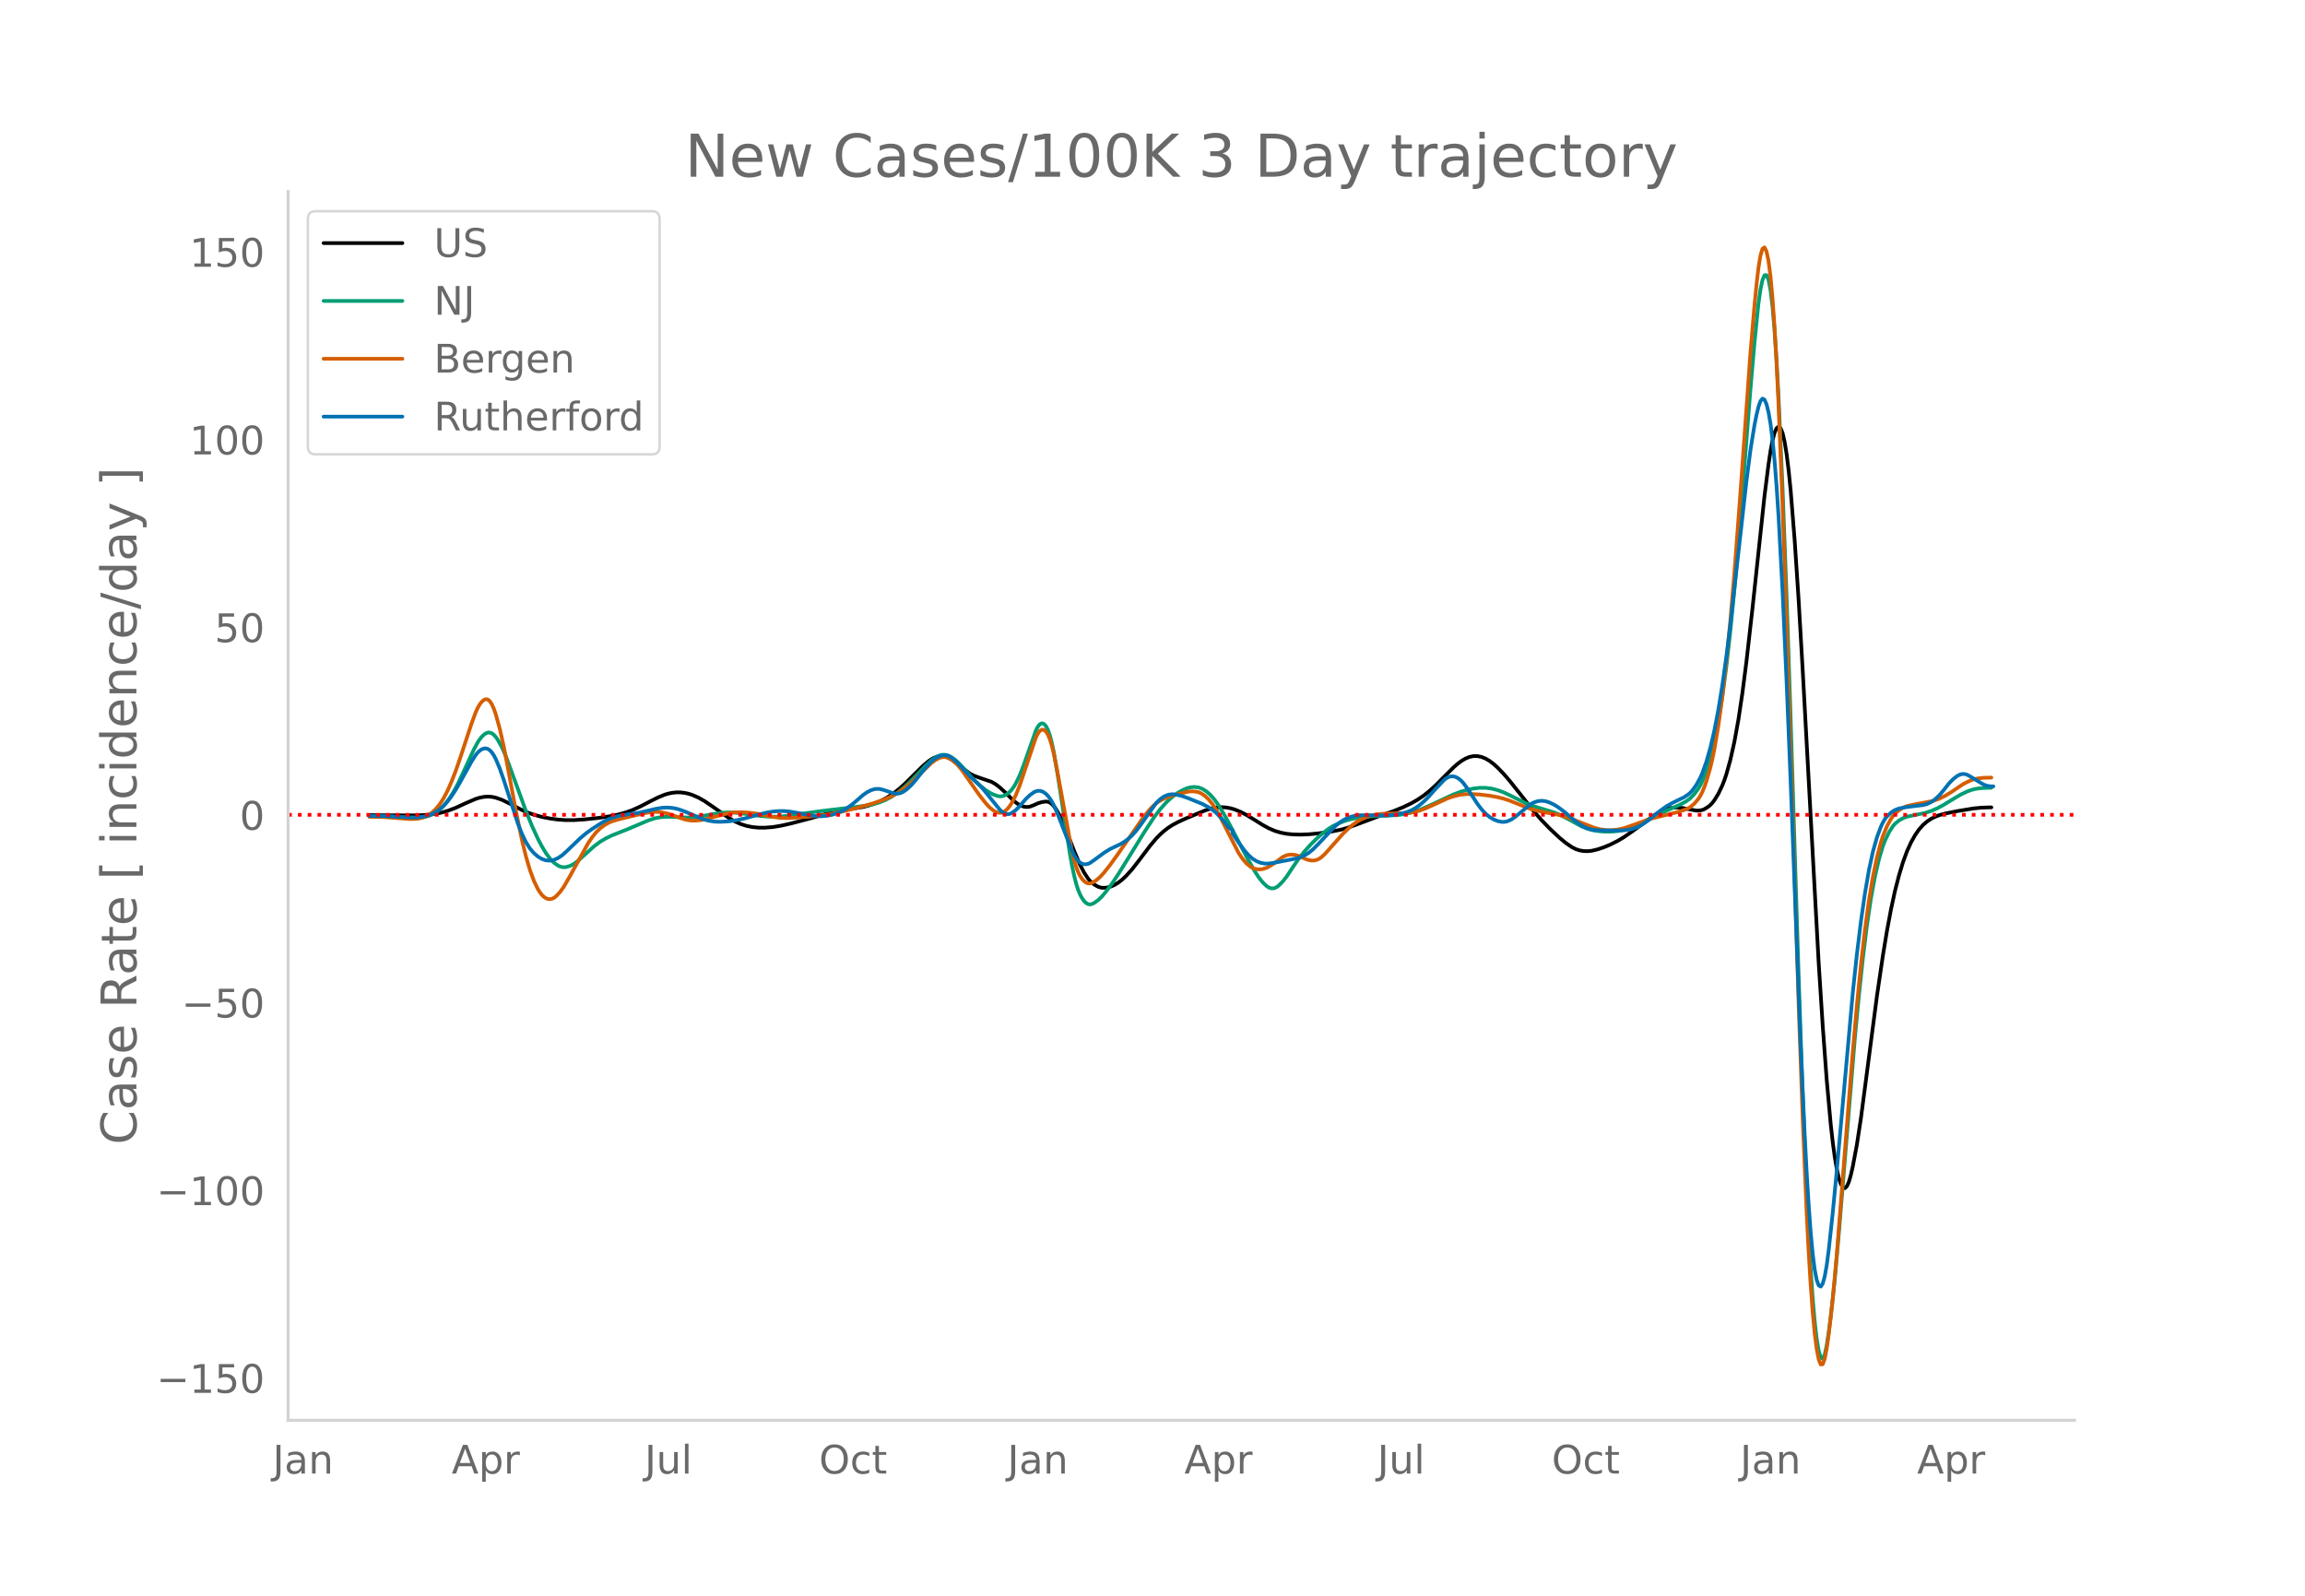 <svg height="864" viewBox="0 0 936 648" width="1248" xmlns="http://www.w3.org/2000/svg" xmlns:xlink="http://www.w3.org/1999/xlink"><defs><style>*{stroke-linecap:butt;stroke-linejoin:round}</style></defs><g id="figure_1"><path d="M0 648h936V0H0z" style="fill:#fff" id="patch_1"/><g id="axes_1"><path d="M117 576.72h725.4V77.76H117z" style="fill:none" id="patch_2"/><path clip-path="url(#p8e33dbbce9)" d="m149.973 330.998 13.042.103 6.521.002 4.076-.22 3.26-.41 2.446-.501 2.445-.702 3.261-1.23 4.076-1.884 4.076-1.747 1.63-.498 1.63-.316 1.63-.125 1.63.105 1.631.342 2.445.856 2.446 1.178 5.706 2.978 2.445 1.061 2.446.852 3.26.886 3.261.642 3.26.446 3.261.213 3.26-.011 4.077-.26 5.706-.605 4.89-.72 3.261-.67 3.26-.916 2.446-.891 3.26-1.467 4.076-2.13 3.261-1.62 2.445-1.006 1.63-.485 1.631-.328 1.63-.163 1.63.012 1.63.186 1.631.356 1.63.523 2.446 1.081 2.445 1.39 3.261 2.215 6.521 4.584 2.446 1.415 2.445 1.098 2.446.775 2.445.474 2.445.22 2.446.013 3.26-.262 3.261-.528 4.076-.919 8.151-2.14 8.967-2.542 3.26-.614 8.967-1.412 2.446-.65 2.445-.84 2.445-1.053 2.446-1.312 2.445-1.616 2.446-1.91 2.445-2.191 4.076-4.044 3.26-3.216 2.446-2.013 1.63-1.017 1.63-.616 1.63-.203.816.062 1.63.46 1.63.9 2.446 1.798 4.89 3.834 1.631.866 2.446.906 4.89 1.666 1.63.956 1.631 1.254 2.446 2.235 3.26 3.275 1.63 1.222 1.63.843.816.261.815.136.815.007.815-.122 1.63-.614 1.63-.743 1.631-.5 1.63-.224.816.09.815.336.815.595.815.856.815 1.109 1.63 2.825 1.63 3.512 1.631 4.17 2.446 6.408 2.445 5.685 1.63 3.184 1.63 2.477.816.97 1.63 1.442 1.63.92.816.28.815.158 1.63-.016 1.63-.36 1.63-.674 1.63-.982 1.631-1.262 1.63-1.533 2.446-2.714 2.445-3.129 4.891-6.473 2.446-2.891 1.63-1.66 1.63-1.449 1.63-1.25 1.63-1.059 2.446-1.296 3.26-1.488 7.337-3.062 2.446-.812 1.63-.372 1.63-.205 1.63-.036 1.63.135 1.631.306 1.63.473 2.446.986 2.445 1.275 3.26 1.997 3.261 2.03 2.446 1.342 2.445 1.058 2.446.737 2.445.476 2.446.245 3.26.081 3.26-.136 4.077-.384 4.89-.683 4.076-.809 2.446-.69 3.26-1.15 10.597-3.965 4.891-1.662 4.076-1.663 3.26-1.566 2.446-1.395 2.445-1.623 2.446-1.928 2.445-2.205 3.26-3.289 4.077-4.074 1.63-1.451 1.63-1.216 1.63-.975 1.63-.682 1.631-.34 1.63.005 1.63.334 1.63.649 1.631.96 1.63 1.229 1.63 1.453 2.446 2.54 2.446 2.816 4.075 5.118 5.706 7.236 3.261 3.727 3.26 3.364 4.076 3.825 2.446 2.003 2.445 1.692 1.63.826 1.63.536 1.631.26 1.63.036 1.63-.174 2.446-.591 2.446-.82 2.445-1.02 3.26-1.635 2.446-1.462 3.26-2.26 9.782-7.132 2.446-1.284 1.63-.656 1.63-.45 1.63-.231 1.631-.018 1.63.185 5.706 1.07 1.63-.062.816-.19.815-.317 1.63-1.007.815-.697.816-.855.815-1.041 1.63-2.654 1.63-3.431.815-2.088.816-2.425 1.63-5.897 1.63-7.307 1.63-8.98 1.63-10.915 1.631-12.734 2.446-21.51 4.89-45.732 1.63-12.838.816-5.424.815-4.277.815-3.057.815-1.84.815-.619.816.625.815 1.993.815 3.488.815 5.008.815 6.527.815 8.047 1.63 20.276 1.63 24.472 1.631 28.214 6.521 119.363 1.63 25.403 1.631 22.056 1.63 17.988.815 7.2.816 5.996.815 4.789.815 3.595.815 2.463.815 1.39.815.329.815-.73.816-1.792.815-2.803.815-3.577 1.63-8.707 1.63-10.65 2.446-18.585 4.076-31.164 2.445-16.608 1.63-9.876 1.63-8.715 1.631-7.506 1.63-6.343 1.63-5.367 1.63-4.435 1.631-3.564 1.63-2.927 1.63-2.348 1.631-1.809 1.63-1.42 1.63-1.072 1.631-.813 1.63-.64 2.446-.669 4.89-.99 6.522-1.073 3.26-.322 3.261-.121.815-.002h0" style="fill:none;stroke:#000;stroke-linecap:round;stroke-width:1.5" id="line2d_1"/><path clip-path="url(#p8e33dbbce9)" d="m149.973 331.348 6.52.104 5.707.347 4.89.303 2.446.006 1.63-.146 1.63-.297 1.631-.472 1.63-.737 1.63-1.026 1.631-1.377 1.63-1.787 1.63-2.2 1.63-2.606 1.631-3.004 2.446-5.18 4.075-8.808 1.63-3.045.816-1.218.815-1.009.815-.8.815-.585.815-.323.816-.02.815.291.815.604.815.906.815 1.16 1.63 2.924 1.63 3.705 2.446 6.614 5.706 15.651L216 335.33l2.445 5.316 1.63 3.093 1.63 2.704 1.631 2.21 1.63 1.687 1.63 1.155.816.365.815.22.815.074.815-.066 1.63-.473 1.63-.861 1.631-1.238 4.076-3.69 2.445-2.202 2.446-1.823 2.445-1.446 2.446-1.176 5.706-2.244 4.075-1.721 4.891-2.076 2.446-.81 2.445-.48 2.446-.19 2.445.05 5.706.266 2.446-.102 3.26-.384 4.891-.876 4.076-.603 2.445-.118 2.446.088 3.26.363 7.337 1.008 3.26.257 3.26.016 3.261-.235 4.891-.686 9.782-1.35 14.673-1.732 4.075-.55 2.446-.481 2.445-.712 2.446-.976 2.445-1.306 2.446-1.64 2.445-1.958 2.445-2.25 3.261-3.341 3.26-3.38 2.446-2.289 1.63-1.163 1.63-.78.816-.227.815-.093.815.043.815.179.815.315 1.63 1 1.631 1.346 1.63 1.654 4.891 5.458 2.446 2.338 2.445 1.962 1.63 1.08 1.63.832 1.631.56.815.127.815-.028.815-.193.816-.358.815-.523.815-.693.815-.89.815-1.116.815-1.347 1.63-3.386 1.63-4.196 2.446-6.915 2.446-7.012.815-1.607.815-1 .815-.396.815.211.816.831.815 1.524.815 2.288.815 3.068.815 3.847 1.63 9.57 3.261 21.085 1.63 10.567.815 4.562.816 3.92.815 3.276.815 2.635.815 2.017.815 1.527.815 1.164.815.825.816.488.815.15.815-.17.815-.39 1.63-1.14 1.63-1.565 1.631-1.946 2.445-3.292 2.446-3.646 4.076-6.558 6.52-10.567 4.077-6.196 2.445-3.206 2.445-2.733 1.63-1.551 1.631-1.334 1.63-1.132 1.63-.944 1.63-.736 1.631-.451 1.63-.146 1.63.18 1.631.589 1.63 1.017 1.63 1.443 1.63 1.86 1.631 2.27 2.446 4.05 2.445 4.478 6.521 12.443 3.26 5.767 1.631 2.541 1.63 2.06 1.63 1.562.816.538.815.315.815.082.815-.15.816-.382.815-.603 1.63-1.647 1.63-2.05 2.446-3.712 2.445-3.544 2.446-3.059 2.445-2.71 2.445-2.42 2.446-2.151 2.445-1.853 1.63-1.014 2.446-1.192 2.446-.918 2.445-.694 3.26-.657 3.261-.396 4.076-.224 8.151-.382 2.446-.322 2.445-.494 2.446-.688 2.445-.886 3.26-1.422 9.783-4.563 3.26-1.205 2.446-.709 2.445-.507 2.445-.288 2.446-.007 2.445.298 2.446.62 2.445.915 2.446 1.128 6.52 3.24 2.446.985 3.26 1.031 5.707 1.719 2.445.998 2.446 1.218 6.521 3.55 2.445.972 2.446.63 2.445.356 2.446.155 2.445-.035 2.446-.227 2.445-.515 2.446-.827 2.445-1.05 12.227-5.783 5.706-2.555 2.446-1.329 1.63-1.2 1.63-1.68 1.63-2.182.816-1.358.815-1.622 1.63-4.077 1.63-5.2 1.63-6.63 1.631-8.37 1.63-10.133 1.63-12.147 1.63-14.414 1.631-16.68 1.63-18.701 2.446-31.305 2.445-31.367 1.63-18.824 1.631-16.147.815-5.737.815-3.856.815-1.976.816-.096.815 1.852.815 4.136.815 6.755.815 9.44.815 12.128.815 14.813 1.63 36.864 1.631 43.499 1.63 49.313 3.26 104.95 1.631 47.57 1.63 40.81.816 16.795.815 14.344.815 11.896.815 9.467.815 7.149.815 4.938.816 2.752.815.563.815-1.625.815-3.703.815-5.233.815-6.218 1.63-15.056 1.63-18.477 6.522-79.419 1.63-17.227 1.63-15.358 1.631-13.297 1.63-11.045 1.63-8.886 1.63-7.131 1.631-5.476.815-2.134 1.63-3.411 1.63-2.54.816-.95 1.63-1.348 1.63-.94 1.63-.622 2.446-.511 4.891-1.003 2.446-.795 2.445-1.057 2.446-1.303 4.89-2.976 2.446-1.422 2.445-1.165 1.63-.602 1.63-.429 1.631-.255 3.26-.198 1.631-.005h0" style="fill:none;stroke:#009e73;stroke-linecap:round;stroke-width:1.5" id="line2d_2"/><path clip-path="url(#p8e33dbbce9)" d="m149.973 331.668 5.706.108 4.89.361 5.707.448 2.445-.04 1.63-.211 1.63-.458 1.631-.71 1.63-1.054 1.63-1.493 1.63-1.96 1.631-2.53 1.63-3.123 1.63-3.7 1.631-4.201 1.63-4.685 4.891-14.827 1.63-4.396.816-1.77.815-1.414.815-1.061.815-.707.815-.335.815.124.816.67.815 1.235.815 1.799.815 2.343 1.63 5.922 1.63 7.245 1.63 8.51 3.262 17.455 2.445 11.816 1.63 6.698 1.63 5.555 1.63 4.43 1.631 3.375.815 1.298.815 1.039.816.781.815.537.815.304.815.073.815-.157.815-.387.815-.61 1.63-1.737 1.631-2.299 2.446-4.247 7.336-13.293 1.63-2.407 1.63-2.02 1.63-1.607 1.631-1.22 1.63-.951 1.63-.71 2.446-.722 6.521-1.589 4.891-1.1 2.446-.366 1.63-.048 1.63.12 2.446.465 2.445.777 4.076 1.453 1.63.444 1.63.257 1.63.068 2.446-.195 2.446-.504 8.966-2.375 2.446-.28 2.445-.075 3.26.174 3.261.412 3.26.655 3.261.666 3.261.419 2.445.069 4.891-.262 8.152-.648 4.076-.635 4.89-1.011 6.522-1.605 6.52-1.852 4.077-1.385 2.445-1.032 2.445-1.243 2.446-1.529 2.445-1.84 2.446-2.145 4.076-4.056 3.26-3.131 1.63-1.213 1.63-.842.816-.253.815-.11.815.037.815.185.815.333 1.63 1.078 1.631 1.525 1.63 1.944 3.26 4.657 4.077 5.829 2.445 3.092 1.63 1.78 1.63 1.309.816.455.815.314.815.133.815-.09.815-.321.816-.552.815-.783.815-1.013.815-1.24 1.63-3.145 1.63-4.034 2.446-7.251 4.076-12.09.815-1.653.815-1.087.815-.518.815.049.816.627.815 1.258.815 1.939.815 2.63.815 3.324 1.63 8.303 5.706 31.166.816 3.334.815 2.772.815 2.208.815 1.669.815 1.24.815.922.815.629.816.334.815.04.815-.24 1.63-.984 1.63-1.396 1.63-1.783 2.446-3.103 3.26-4.533 10.598-15.304 2.445-2.905 1.63-1.628 1.63-1.291 1.631-.955 2.446-1.04 2.445-.766 5.706-1.4 1.63-.091 1.63.148.816.198.815.316 1.63 1.005 1.63 1.502 1.63 1.997 1.631 2.49 1.63 2.975 7.337 14.365 1.63 2.417 1.63 1.9 1.63 1.339.816.458.815.32 1.63.287 1.63-.136 1.63-.55 1.631-.865 1.63-1.081 3.261-2.435 1.63-.715 1.63-.262 1.63.122 1.631.439 1.63.738 1.63.715 1.631.372.815.046.815-.073.815-.217.816-.367.815-.516 1.63-1.468 4.076-4.578 3.26-3.649 2.446-2.36 1.63-1.357 1.63-1.159 1.63-.959 1.631-.767 1.63-.584 2.446-.572 2.445-.317 3.26-.137 7.337-.208 2.446-.343 2.445-.613 2.445-.867 3.261-1.469 5.706-2.628 2.446-.85 2.445-.59 2.445-.294 2.446-.06 3.26.178 4.076.486 3.26.593 2.446.61 2.446.8 4.89 1.966 3.261 1.272 2.446.716 3.26.702 6.521 1.23 2.446.703 3.26 1.197 8.152 3.195 2.445.654 2.446.349 2.445.038 2.446-.275 2.445-.56 2.446-.82 8.151-2.924 4.076-1.042 6.52-1.59 3.262-1.015 1.63-.67.815-.49 1.63-1.37 1.63-1.908.816-1.264.815-1.591.815-1.936.815-2.28 1.63-5.61.816-3.437.815-3.975 1.63-9.616 1.63-11.845 1.63-14.221 1.63-16.744 1.631-19.25 2.446-32.487 4.075-56.937 1.63-19.1.816-8.441.815-7.018.815-4.95.815-2.754.815-.558.816 1.638.815 3.873.815 6.311.815 8.949.815 11.626.815 14.305.815 16.984 1.63 40.968 1.631 46.522 2.445 78.066 2.446 77.858 1.63 46.048 1.63 38.863.816 15.859.815 13.443.815 11.026.815 8.634.815 6.358.815 4.202.816 2.067.815-.066.815-2.2.815-4.23.815-5.733 1.63-14.3 1.63-17.8 3.261-41.727 3.26-41.065 1.631-18.466 1.63-16.37 1.63-14.244 1.631-12.011 1.63-9.765 1.63-7.835 1.631-6.224.815-2.512 1.63-3.955 1.63-2.992.816-1.183.815-.974 1.63-1.407 1.63-.997 1.63-.672 2.446-.551 8.152-1.532 2.445-.873 2.446-1.2 2.445-1.492 4.891-3.29 2.445-1.247 1.63-.603 1.631-.399 2.446-.284 3.26-.085h0" style="fill:none;stroke:#d55e00;stroke-linecap:round;stroke-width:1.5" id="line2d_3"/><path clip-path="url(#p8e33dbbce9)" d="m149.973 331.324 6.52.091 6.522.346 4.076.176 2.445-.035 2.446-.3 1.63-.379 1.63-.58 1.63-.836 1.63-1.113 1.631-1.457 1.63-1.816 1.63-2.169 1.631-2.487 1.63-2.797 4.891-8.83 1.63-2.56.816-.999.815-.77.815-.539.815-.309.815-.07.815.209.816.532.815.863.815 1.195.815 1.525 1.63 3.923 1.63 4.645 5.707 17.64 1.63 4.118 1.63 3.392 1.63 2.613 1.63 1.891 1.631 1.406 1.63.978 1.63.55 1.631.116 1.63-.32 1.63-.74 1.63-1.1 1.631-1.437 5.706-5.474 2.446-2.053 2.445-1.764 4.076-2.611 2.445-1.285 1.63-.65 2.446-.698 2.445-.458 5.707-.826 3.26-.725 4.076-.965 2.445-.378 1.63-.086 1.63.072 1.631.23 1.63.386 2.446.87 7.336 3.106 2.446.677 2.445.379 2.446.077 3.26-.192 3.26-.466 3.261-.723 5.706-1.578 3.261-.802 2.445-.41 2.446-.205 2.445.025 2.446.255 3.26.58 4.076.83 2.446.339 2.445.091 2.445-.2 2.446-.504 1.63-.515 1.63-.696 1.63-.887 2.446-1.673 2.446-2.037 2.445-2.152 1.63-1.122 1.63-.829 1.631-.466 1.63-.034 1.63.39 4.076 1.354.815.16.816.029.815-.112.815-.252.815-.393 1.63-1.17 1.63-1.542 1.63-1.877 4.077-5.143 2.445-2.609 1.63-1.293 1.63-.857.816-.262.815-.13.815.02.815.172.815.325.816.48 1.63 1.346 2.445 2.48 3.26 3.568 2.446 2.32 1.63 1.549 1.63 1.769 2.446 3.035 4.076 5.008.815.829.815.606.816.363.815.121.815-.12.815-.353 1.63-1.182 1.63-1.644 2.446-2.868 1.63-1.55 1.63-1.177.816-.394.815-.203.815-.003.815.196.815.397.816.6.815.818.815 1.054.815 1.294.815 1.532 1.63 3.761 5.706 14.621.816 1.661.815 1.36.815 1.058.815.757.815.465.815.22.815.023.816-.165.815-.353 1.63-1.138 4.076-3 2.445-1.533 2.446-1.159 1.63-.758 1.63-.972 1.63-1.198 1.63-1.48 1.631-1.823 1.63-2.16 6.522-9.186 1.63-1.556 1.63-1.1 1.63-.656 1.63-.215 1.631.175 2.446.596 2.445.88 5.706 2.305 2.445 1.309 1.63 1.07 1.631 1.349 1.63 1.658 1.63 1.94 1.631 2.2 1.63 1.197v1.252l2.446 3.679 2.445 3.301 1.63 1.859 1.63 1.436 1.631 1.012 1.63.635 1.63.308 1.63-.01 2.446-.343 8.967-1.749 1.63-.544 1.63-.725 1.63-1.01 1.631-1.326 2.446-2.451 6.52-6.93 1.631-1.35 1.63-1.113 1.63-.851 1.631-.601 1.63-.397 1.63-.205 2.446-.03 8.967.111 3.26-.33 2.446-.418 2.445-.665 1.63-.65 1.63-.892 1.631-1.134 1.63-1.362 1.63-1.573 3.261-3.622 3.26-3.453.816-.72.815-.547.815-.359.815-.17.816.016.815.202.815.38.815.547.815.714.815.88 1.63 2.244 4.076 6.199 1.63 2.172 1.63 1.77 1.631 1.36 1.63.993 1.63.666 1.631.338.815.029.815-.084.816-.2 1.63-.744 1.63-1.146 2.446-2.002 3.26-2.763 1.63-.934 1.63-.548 1.631-.17 1.63.2 1.63.54 1.63.777 1.631.983 2.446 1.804 3.26 2.759 2.446 1.976 1.63 1.061 1.63.844 1.63.593 1.63.333 2.446.14 6.521.08 3.261-.099 2.446-.33 1.63-.418 1.63-.655 1.63-.893 2.446-1.67 2.445-1.966 2.446-1.99 2.445-1.739 2.446-1.414 4.89-2.376 1.63-1.104.816-.693.815-.862 1.63-2.264 1.63-2.993.816-1.832 1.63-4.543 1.63-5.743 1.63-7.003 1.631-8.5 1.63-10.06 1.63-11.594 1.63-13.036 2.446-21.917 4.076-36.22 1.63-12.678 1.63-10.104.816-4.069.815-3.35.815-2.314.815-.962.815.456.816 1.87.815 3.289.815 4.752.815 6.456.815 8.4.815 10.392.815 12.384 1.63 30.657 1.631 36.534 1.63 40.412 4.076 107.287 1.63 35.898.816 15.499.815 13.295.815 11.008.815 8.719.815 6.43.815 4.192.815 2.202.816.458.815-1.236.815-2.929.815-4.622.815-6.212 1.63-15.112 1.63-16.996 6.522-72.507 1.63-15.257 1.63-13.332 1.63-11.396 1.631-9.487 1.63-7.585 1.63-5.783 1.631-4.371.815-1.694.815-1.366.815-1.056 1.63-1.536 1.631-1.06 1.63-.61 2.446-.49 3.26-.414 4.076-.492 1.63-.414 1.63-.79 1.631-1.17 1.63-1.535 1.63-1.895 2.446-3.107 1.63-1.658 1.63-1.254.816-.437.815-.268.815-.093.815.082.815.257 1.63.92 4.892 2.989 1.63.6 1.63.19.815-.003h0" style="fill:none;stroke:#0072b2;stroke-linecap:round;stroke-width:1.5" id="line2d_4"/><path clip-path="url(#p8e33dbbce9)" d="M117 330.871h725.4" style="fill:none;stroke:red;stroke-dasharray:1.5,2.475;stroke-dashoffset:0;stroke-width:1.5" id="line2d_5"/><path d="M117 576.72V77.76" style="fill:none;stroke:#d3d3d3;stroke-linecap:square;stroke-linejoin:miter;stroke-width:1.25" id="patch_3"/><path d="M117 576.72h725.4" style="fill:none;stroke:#d3d3d3;stroke-linecap:square;stroke-linejoin:miter;stroke-width:1.25" id="patch_4"/><g id="matplotlib.axis_1"><g id="xtick_1"><g style="fill:#696969" transform="matrix(.16 0 0 -.16 110.74 598.378)" id="text_1"><defs><path d="M9.813 72.906h9.859V5.078q0-13.187-5-19.14-5-5.954-16.094-5.954h-3.75v8.297h3.078q6.531 0 9.219 3.672Q9.813-4.39 9.813 5.078z" id="DejaVuSans-74"/><path d="M34.281 27.484q-10.89 0-15.093-2.484-4.204-2.484-4.204-8.5 0-4.781 3.157-7.594 3.156-2.797 8.562-2.797 7.485 0 12 5.297 4.516 5.297 4.516 14.078v2zm17.922 3.72V0H43.22v8.297Q40.14 3.328 35.547.953q-4.594-2.375-11.234-2.375-8.391 0-13.36 4.719Q6 8.016 6 15.922q0 9.219 6.172 13.906 6.187 4.688 18.437 4.688h12.61v.89q0 6.203-4.078 9.594-4.078 3.39-11.453 3.39-4.688 0-9.141-1.124-4.438-1.125-8.531-3.375v8.312q4.921 1.906 9.562 2.844 4.64.953 9.031.953 11.875 0 17.735-6.156 5.86-6.14 5.86-18.64z" id="DejaVuSans-97"/><path d="M54.89 33.016V0h-8.984v32.719q0 7.765-3.031 11.61-3.031 3.858-9.078 3.858-7.281 0-11.484-4.64-4.204-4.625-4.204-12.64V0H9.08v54.688h9.03v-8.5q3.235 4.937 7.594 7.374Q30.078 56 35.797 56q9.422 0 14.25-5.828 4.844-5.828 4.844-17.156z" id="DejaVuSans-110"/></defs><use xlink:href="#DejaVuSans-74"/><use x="29.492" xlink:href="#DejaVuSans-97"/><use x="90.771" xlink:href="#DejaVuSans-110"/></g></g><g id="xtick_2"><g style="fill:#696969" transform="matrix(.16 0 0 -.16 183.411 598.378)" id="text_2"><defs><path d="M34.188 63.188 20.797 26.906h26.812zm-5.579 9.718h11.188L67.578 0h-10.25l-6.64 18.703h-32.86L11.188 0H.78z" id="DejaVuSans-65"/><path d="M18.11 8.203v-29H9.077v75.484h9.031v-8.296q2.844 4.875 7.157 7.234Q29.594 56 35.594 56q9.968 0 16.187-7.906 6.235-7.907 6.235-20.797T51.78 6.484q-6.218-7.906-16.187-7.906-6 0-10.328 2.375-4.313 2.375-7.157 7.25zm30.578 19.094q0 9.906-4.079 15.547-4.078 5.64-11.203 5.64-7.14 0-11.218-5.64-4.079-5.64-4.079-15.547 0-9.906 4.078-15.547 4.079-5.64 11.22-5.64 7.124 0 11.202 5.64t4.078 15.547z" id="DejaVuSans-112"/><path d="M41.11 46.297q-1.516.875-3.297 1.281Q36.03 48 33.89 48q-7.625 0-11.703-4.953-4.079-4.953-4.079-14.234V0H9.08v54.688h9.03v-8.5q2.844 4.984 7.375 7.39Q30.031 56 36.531 56q.922 0 2.047-.125 1.125-.11 2.484-.36z" id="DejaVuSans-114"/></defs><use xlink:href="#DejaVuSans-65"/><use x="68.408" xlink:href="#DejaVuSans-112"/><use x="131.885" xlink:href="#DejaVuSans-114"/></g></g><g id="xtick_3"><g style="fill:#696969" transform="matrix(.16 0 0 -.16 261.777 598.378)" id="text_3"><defs><path d="M8.5 21.578v33.11h8.984V21.922q0-7.766 3.016-11.656 3.031-3.875 9.094-3.875 7.265 0 11.484 4.64 4.234 4.64 4.234 12.656v31h8.985V0h-8.984v8.406Q42.047 3.422 37.718 1q-4.313-2.422-10.032-2.422-9.421 0-14.312 5.86Q8.5 10.296 8.5 21.578zM31.11 56z" id="DejaVuSans-117"/><path d="M9.422 75.984h8.984V0H9.422z" id="DejaVuSans-108"/></defs><use xlink:href="#DejaVuSans-74"/><use x="29.492" xlink:href="#DejaVuSans-117"/><use x="92.871" xlink:href="#DejaVuSans-108"/></g></g><g id="xtick_4"><g style="fill:#696969" transform="matrix(.16 0 0 -.16 332.59 598.378)" id="text_4"><defs><path d="M39.406 66.219q-10.75 0-17.078-8.016-6.312-8-6.312-21.828 0-13.766 6.312-21.781 6.328-8 17.078-8 10.735 0 17.016 8 6.281 8.015 6.281 21.781 0 13.828-6.281 21.828-6.281 8.016-17.016 8.016zm0 8q15.328 0 24.5-10.281 9.188-10.282 9.188-27.563 0-17.234-9.188-27.516-9.172-10.28-24.5-10.28-15.375 0-24.593 10.25-9.204 10.265-9.204 27.546t9.204 27.563q9.218 10.28 24.593 10.28z" id="DejaVuSans-79"/><path d="M48.781 52.594v-8.407q-3.812 2.11-7.64 3.157-3.828 1.047-7.735 1.047-8.75 0-13.593-5.547-4.829-5.532-4.829-15.547 0-10.016 4.829-15.563 4.843-5.53 13.593-5.53 3.907 0 7.735 1.046 3.828 1.047 7.64 3.156V2.094Q45.016.344 40.984-.531q-4.015-.89-8.562-.89-12.36 0-19.64 7.765-7.266 7.765-7.266 20.953 0 13.375 7.343 21.031Q20.22 56 33.016 56q4.14 0 8.093-.86 3.953-.843 7.672-2.546z" id="DejaVuSans-99"/><path d="M18.313 70.219V54.688h18.5v-6.985h-18.5V18.016q0-6.688 1.828-8.594 1.828-1.906 7.453-1.906h9.218V0h-9.218q-10.407 0-14.36 3.875-3.953 3.89-3.953 14.14v29.688H2.687v6.984h6.594V70.22z" id="DejaVuSans-116"/></defs><use xlink:href="#DejaVuSans-79"/><use x="78.711" xlink:href="#DejaVuSans-99"/><use x="133.691" xlink:href="#DejaVuSans-116"/></g></g><g id="xtick_5"><g style="fill:#696969" transform="matrix(.16 0 0 -.16 409.084 598.378)" id="text_5"><use xlink:href="#DejaVuSans-74"/><use x="29.492" xlink:href="#DejaVuSans-97"/><use x="90.771" xlink:href="#DejaVuSans-110"/></g></g><g id="xtick_6"><g style="fill:#696969" transform="matrix(.16 0 0 -.16 480.94 598.378)" id="text_6"><use xlink:href="#DejaVuSans-65"/><use x="68.408" xlink:href="#DejaVuSans-112"/><use x="131.885" xlink:href="#DejaVuSans-114"/></g></g><g id="xtick_7"><g style="fill:#696969" transform="matrix(.16 0 0 -.16 559.306 598.378)" id="text_7"><use xlink:href="#DejaVuSans-74"/><use x="29.492" xlink:href="#DejaVuSans-117"/><use x="92.871" xlink:href="#DejaVuSans-108"/></g></g><g id="xtick_8"><g style="fill:#696969" transform="matrix(.16 0 0 -.16 630.12 598.378)" id="text_8"><use xlink:href="#DejaVuSans-79"/><use x="78.711" xlink:href="#DejaVuSans-99"/><use x="133.691" xlink:href="#DejaVuSans-116"/></g></g><g id="xtick_9"><g style="fill:#696969" transform="matrix(.16 0 0 -.16 706.613 598.378)" id="text_9"><use xlink:href="#DejaVuSans-74"/><use x="29.492" xlink:href="#DejaVuSans-97"/><use x="90.771" xlink:href="#DejaVuSans-110"/></g></g><g id="xtick_10"><g style="fill:#696969" transform="matrix(.16 0 0 -.16 778.47 598.378)" id="text_10"><use xlink:href="#DejaVuSans-65"/><use x="68.408" xlink:href="#DejaVuSans-112"/><use x="131.885" xlink:href="#DejaVuSans-114"/></g></g></g><g id="matplotlib.axis_2"><g id="ytick_1"><g style="fill:#696969" transform="matrix(.16 0 0 -.16 63.553 565.585)" id="text_11"><defs><path d="M10.594 35.5h62.593v-8.297H10.594z" id="DejaVuSans-8722"/><path d="M12.406 8.297h16.11v55.625l-17.532-3.516v8.985l17.438 3.515h9.86V8.296H54.39V0H12.406z" id="DejaVuSans-49"/><path d="M10.797 72.906h38.719v-8.312H19.828v-17.86q2.14.735 4.281 1.094 2.157.36 4.313.36 12.203 0 19.328-6.688 7.14-6.688 7.14-18.11 0-11.765-7.328-18.296-7.328-6.516-20.656-6.516-4.593 0-9.36.781-4.75.782-9.827 2.344v9.922q4.39-2.39 9.078-3.563 4.687-1.171 9.906-1.171 8.453 0 13.375 4.437 4.938 4.438 4.938 12.063 0 7.609-4.938 12.047-4.922 4.453-13.375 4.453-3.953 0-7.89-.875-3.922-.875-8.016-2.735z" id="DejaVuSans-53"/><path d="M31.781 66.406q-7.61 0-11.453-7.5Q16.5 51.422 16.5 36.375q0-14.984 3.828-22.484 3.844-7.5 11.453-7.5 7.672 0 11.5 7.5 3.844 7.5 3.844 22.484 0 15.047-3.844 22.531-3.828 7.5-11.5 7.5zm0 7.813q12.266 0 18.735-9.703 6.468-9.688 6.468-28.141 0-18.406-6.468-28.11-6.47-9.687-18.735-9.687-12.25 0-18.718 9.688-6.47 9.703-6.47 28.109 0 18.453 6.47 28.14Q19.53 74.22 31.78 74.22z" id="DejaVuSans-48"/></defs><use xlink:href="#DejaVuSans-8722"/><use x="83.789" xlink:href="#DejaVuSans-49"/><use x="147.412" xlink:href="#DejaVuSans-53"/><use x="211.035" xlink:href="#DejaVuSans-48"/></g></g><g id="ytick_2"><g style="fill:#696969" transform="matrix(.16 0 0 -.16 63.553 489.373)" id="text_12"><use xlink:href="#DejaVuSans-8722"/><use x="83.789" xlink:href="#DejaVuSans-49"/><use x="147.412" xlink:href="#DejaVuSans-48"/><use x="211.035" xlink:href="#DejaVuSans-48"/></g></g><g id="ytick_3"><g style="fill:#696969" transform="matrix(.16 0 0 -.16 73.733 413.162)" id="text_13"><use xlink:href="#DejaVuSans-8722"/><use x="83.789" xlink:href="#DejaVuSans-53"/><use x="147.412" xlink:href="#DejaVuSans-48"/></g></g><g id="ytick_4"><use xlink:href="#DejaVuSans-48" style="fill:#696969" transform="matrix(.16 0 0 -.16 97.32 336.95)" id="text_14"/></g><g id="ytick_5"><g style="fill:#696969" transform="matrix(.16 0 0 -.16 87.14 260.738)" id="text_15"><use xlink:href="#DejaVuSans-53"/><use x="63.623" xlink:href="#DejaVuSans-48"/></g></g><g id="ytick_6"><g style="fill:#696969" transform="matrix(.16 0 0 -.16 76.96 184.527)" id="text_16"><use xlink:href="#DejaVuSans-49"/><use x="63.623" xlink:href="#DejaVuSans-48"/><use x="127.246" xlink:href="#DejaVuSans-48"/></g></g><g id="ytick_7"><g style="fill:#696969" transform="matrix(.16 0 0 -.16 76.96 108.315)" id="text_17"><use xlink:href="#DejaVuSans-49"/><use x="63.623" xlink:href="#DejaVuSans-53"/><use x="127.246" xlink:href="#DejaVuSans-48"/></g></g><g style="fill:#696969" transform="matrix(0 -.2 -.2 0 55.393 464.8)" id="text_18"><defs><path d="M64.406 67.281v-10.39q-4.984 4.64-10.625 6.922-5.64 2.296-11.984 2.296-12.5 0-19.14-7.64-6.641-7.64-6.641-22.094 0-14.406 6.64-22.047 6.64-7.64 19.14-7.64 6.345 0 11.985 2.296 5.64 2.297 10.625 6.938V5.609Q59.234 2.094 53.437.33q-5.78-1.75-12.218-1.75-16.563 0-26.094 10.124-9.516 10.14-9.516 27.672 0 17.578 9.516 27.703 9.531 10.14 26.094 10.14 6.531 0 12.312-1.734 5.797-1.734 10.875-5.203z" id="DejaVuSans-67"/><path d="M44.281 53.078v-8.5q-3.797 1.953-7.906 2.922-4.094.984-8.5.984-6.688 0-10.031-2.047-3.344-2.046-3.344-6.156 0-3.125 2.39-4.906 2.391-1.781 9.626-3.39l3.078-.688q9.562-2.047 13.593-5.781 4.032-3.735 4.032-10.422 0-7.625-6.032-12.078-6.03-4.438-16.578-4.438-4.39 0-9.156.86Q10.688.296 5.422 2v9.281q4.984-2.594 9.812-3.89 4.829-1.282 9.579-1.282 6.343 0 9.75 2.172 3.421 2.172 3.421 6.125 0 3.656-2.468 5.61-2.453 1.953-10.813 3.765l-3.125.735q-8.344 1.75-12.062 5.39-3.704 3.64-3.704 9.985 0 7.718 5.47 11.906Q16.75 56 26.811 56q4.97 0 9.36-.734 4.406-.72 8.11-2.188z" id="DejaVuSans-115"/><path d="M56.203 29.594v-4.39H14.891q.593-9.282 5.593-14.142 5-4.859 13.938-4.859 5.172 0 10.031 1.266 4.86 1.265 9.656 3.812v-8.5Q49.266.734 44.187-.344 39.11-1.422 33.892-1.422q-13.094 0-20.735 7.61-7.64 7.625-7.64 20.625 0 13.421 7.25 21.296Q20.016 56 32.328 56q11.031 0 17.453-7.11 6.422-7.093 6.422-19.296zm-8.984 2.64q-.094 7.36-4.125 11.75-4.032 4.407-10.672 4.407-7.516 0-12.031-4.25-4.516-4.25-5.203-11.97z" id="DejaVuSans-101"/><path d="M44.39 34.188q3.172-1.079 6.172-4.594 3-3.516 6.032-9.672L66.609 0H56l-9.313 18.703q-3.624 7.328-7.015 9.719-3.39 2.39-9.25 2.39h-10.75V0h-9.86v72.906h22.266q12.5 0 18.656-5.234 6.157-5.219 6.157-15.766 0-6.89-3.203-11.437-3.204-4.532-9.297-6.282zM19.673 64.797V38.922h12.406q7.125 0 10.766 3.297 3.64 3.297 3.64 9.687 0 6.39-3.64 9.64-3.64 3.25-10.766 3.25z" id="DejaVuSans-82"/><path d="M8.594 75.984h20.703V69H17.578V-6.203h11.719v-6.984H8.594z" id="DejaVuSans-91"/><path d="M9.422 54.688h8.984V0H9.422zm0 21.296h8.984v-11.39H9.422z" id="DejaVuSans-105"/><path d="M45.406 46.39v29.594h8.985V0h-8.985v8.203Q42.578 3.328 38.25.953q-4.313-2.375-10.375-2.375-9.906 0-16.14 7.906-6.22 7.922-6.22 20.813 0 12.89 6.22 20.797Q17.968 56 27.874 56q6.063 0 10.375-2.375 4.328-2.36 7.156-7.234zm-30.61-19.093q0-9.906 4.079-15.547 4.078-5.64 11.203-5.64 7.125 0 11.219 5.64 4.11 5.64 4.11 15.547 0 9.906-4.11 15.547-4.094 5.64-11.219 5.64-7.125 0-11.203-5.64-4.078-5.64-4.078-15.547z" id="DejaVuSans-100"/><path d="M25.39 72.906h8.297L8.297-9.28H0z" id="DejaVuSans-47"/><path d="M32.172-5.078q-3.797-9.766-7.422-12.735-3.61-2.984-9.656-2.984H7.906v7.516h5.282q3.703 0 5.75 1.765Q21-9.766 23.483-3.219l1.61 4.094-22.11 53.813H12.5l17.094-42.766 17.093 42.766h9.516z" id="DejaVuSans-121"/><path d="M30.422 75.984v-89.171H9.719v6.984H21.39V69H9.719v6.984z" id="DejaVuSans-93"/></defs><use xlink:href="#DejaVuSans-67"/><use x="69.824" xlink:href="#DejaVuSans-97"/><use x="131.104" xlink:href="#DejaVuSans-115"/><use x="183.203" xlink:href="#DejaVuSans-101"/><use x="244.727" xlink:href="#DejaVuSans-32"/><use x="276.514" xlink:href="#DejaVuSans-82"/><use x="343.746" xlink:href="#DejaVuSans-97"/><use x="405.025" xlink:href="#DejaVuSans-116"/><use x="444.234" xlink:href="#DejaVuSans-101"/><use x="505.758" xlink:href="#DejaVuSans-32"/><use x="537.545" xlink:href="#DejaVuSans-91"/><use x="576.559" xlink:href="#DejaVuSans-32"/><use x="608.346" xlink:href="#DejaVuSans-105"/><use x="636.129" xlink:href="#DejaVuSans-110"/><use x="699.508" xlink:href="#DejaVuSans-99"/><use x="754.488" xlink:href="#DejaVuSans-105"/><use x="782.271" xlink:href="#DejaVuSans-100"/><use x="845.748" xlink:href="#DejaVuSans-101"/><use x="907.271" xlink:href="#DejaVuSans-110"/><use x="970.65" xlink:href="#DejaVuSans-99"/><use x="1025.631" xlink:href="#DejaVuSans-101"/><use x="1087.154" xlink:href="#DejaVuSans-47"/><use x="1120.846" xlink:href="#DejaVuSans-100"/><use x="1184.322" xlink:href="#DejaVuSans-97"/><use x="1245.602" xlink:href="#DejaVuSans-121"/><use x="1304.781" xlink:href="#DejaVuSans-32"/><use x="1336.568" xlink:href="#DejaVuSans-93"/></g></g><g style="fill:#696969" transform="matrix(.24 0 0 -.24 278.113 71.76)" id="text_19"><defs><path d="M9.813 72.906h13.28l32.329-60.984v60.984h9.562V0h-13.28L19.39 60.984V0H9.813z" id="DejaVuSans-78"/><path d="M4.203 54.688h8.985l11.234-42.672 11.172 42.672h10.593l11.235-42.672 11.187 42.672h8.985L63.28 0H52.688L40.922 44.828 29.109 0H18.5z" id="DejaVuSans-119"/><path d="M9.813 72.906h9.859V42.094L52.39 72.906h12.703L28.906 38.922 67.672 0H54.688L19.672 35.11V0h-9.86z" id="DejaVuSans-75"/><path d="M40.578 39.313Q47.656 37.797 51.625 33q3.984-4.781 3.984-11.813 0-10.78-7.422-16.703-7.421-5.906-21.093-5.906-4.578 0-9.438.906-4.86.907-10.031 2.72v9.515q4.094-2.39 8.969-3.61 4.89-1.218 10.218-1.218 9.266 0 14.125 3.656 4.86 3.656 4.86 10.64 0 6.454-4.516 10.079-4.515 3.64-12.562 3.64h-8.5v8.11h8.89q7.266 0 11.125 2.906 3.86 2.906 3.86 8.375 0 5.61-3.985 8.61-3.968 3.015-11.39 3.015-4.063 0-8.703-.89-4.641-.876-10.203-2.72v8.782q5.624 1.562 10.53 2.344 4.907.78 9.25.78 11.235 0 17.766-5.109 6.547-5.093 6.547-13.78 0-6.063-3.468-10.235-3.47-4.172-9.86-5.782z" id="DejaVuSans-51"/><path d="M19.672 64.797V8.109h11.922q15.093 0 22.093 6.829 7 6.843 7 21.593 0 14.64-7 21.453-7 6.813-22.093 6.813zm-9.86 8.11h20.266q21.188 0 31.094-8.813 9.922-8.813 9.922-27.563 0-18.86-9.969-27.703Q51.172 0 30.078 0H9.813z" id="DejaVuSans-68"/><path d="M9.422 54.688h8.984V-.984q0-10.438-3.984-15.125-3.969-4.688-12.813-4.688h-3.421v7.61H.594q5.125 0 6.968 2.374 1.86 2.36 1.86 9.829zm0 21.296h8.984v-11.39H9.422z" id="DejaVuSans-106"/><path d="M30.61 48.39q-7.22 0-11.422-5.64-4.204-5.64-4.204-15.453 0-9.813 4.172-15.453 4.188-5.64 11.453-5.64 7.188 0 11.375 5.655 4.203 5.672 4.203 15.438 0 9.719-4.203 15.406-4.187 5.688-11.375 5.688zm0 7.61q11.718 0 18.406-7.625 6.703-7.61 6.703-21.078 0-13.422-6.703-21.078-6.688-7.64-18.407-7.64-11.765 0-18.437 7.64-6.656 7.656-6.656 21.078 0 13.469 6.656 21.078Q18.844 56 30.609 56z" id="DejaVuSans-111"/></defs><use xlink:href="#DejaVuSans-78"/><use x="74.805" xlink:href="#DejaVuSans-101"/><use x="136.328" xlink:href="#DejaVuSans-119"/><use x="218.115" xlink:href="#DejaVuSans-32"/><use x="249.902" xlink:href="#DejaVuSans-67"/><use x="319.727" xlink:href="#DejaVuSans-97"/><use x="381.006" xlink:href="#DejaVuSans-115"/><use x="433.105" xlink:href="#DejaVuSans-101"/><use x="494.629" xlink:href="#DejaVuSans-115"/><use x="546.729" xlink:href="#DejaVuSans-47"/><use x="580.42" xlink:href="#DejaVuSans-49"/><use x="644.043" xlink:href="#DejaVuSans-48"/><use x="707.666" xlink:href="#DejaVuSans-48"/><use x="771.289" xlink:href="#DejaVuSans-75"/><use x="836.865" xlink:href="#DejaVuSans-32"/><use x="868.652" xlink:href="#DejaVuSans-51"/><use x="932.275" xlink:href="#DejaVuSans-32"/><use x="964.063" xlink:href="#DejaVuSans-68"/><use x="1041.064" xlink:href="#DejaVuSans-97"/><use x="1102.344" xlink:href="#DejaVuSans-121"/><use x="1161.523" xlink:href="#DejaVuSans-32"/><use x="1193.311" xlink:href="#DejaVuSans-116"/><use x="1232.52" xlink:href="#DejaVuSans-114"/><use x="1273.633" xlink:href="#DejaVuSans-97"/><use x="1334.912" xlink:href="#DejaVuSans-106"/><use x="1362.695" xlink:href="#DejaVuSans-101"/><use x="1424.219" xlink:href="#DejaVuSans-99"/><use x="1479.199" xlink:href="#DejaVuSans-116"/><use x="1518.408" xlink:href="#DejaVuSans-111"/><use x="1579.59" xlink:href="#DejaVuSans-114"/><use x="1620.703" xlink:href="#DejaVuSans-121"/></g><g id="legend_1"><path d="M128.2 184.5h136.45q3.2 0 3.2-3.2V88.96q0-3.2-3.2-3.2H128.2q-3.2 0-3.2 3.2v92.34q0 3.2 3.2 3.2z" style="fill:none;opacity:.8;stroke:#ccc;stroke-linejoin:miter" id="patch_5"/><path d="M131.4 98.718h32" style="fill:none;stroke:#000;stroke-linecap:round;stroke-width:1.5" id="line2d_6"/><g style="fill:#696969" transform="matrix(.16 0 0 -.16 176.2 104.317)" id="text_20"><defs><path d="M8.688 72.906h9.921V28.61q0-11.718 4.235-16.875 4.25-5.14 13.781-5.14 9.469 0 13.719 5.14 4.25 5.157 4.25 16.875v44.297H64.5V27.391q0-14.25-7.063-21.532-7.046-7.28-20.812-7.28-13.828 0-20.89 7.28-7.047 7.282-7.047 21.532z" id="DejaVuSans-85"/><path d="M53.516 70.516V60.89q-5.61 2.687-10.594 4-4.984 1.328-9.625 1.328-8.047 0-12.422-3.125t-4.375-8.89q0-4.845 2.906-7.313 2.907-2.453 11.016-3.97l5.953-1.218q11.031-2.11 16.281-7.406 5.25-5.297 5.25-14.172 0-10.61-7.11-16.078-7.093-5.469-20.812-5.469-5.172 0-11.015 1.172Q13.14.922 6.89 3.219v10.156q6-3.36 11.765-5.078 5.766-1.703 11.328-1.703 8.438 0 13.032 3.312 4.593 3.328 4.593 9.485 0 5.359-3.297 8.39-3.296 3.032-10.812 4.547L27.484 33.5q-11.03 2.188-15.968 6.875-4.922 4.688-4.922 13.047 0 9.672 6.812 15.234 6.813 5.563 18.766 5.563 5.14 0 10.453-.938 5.328-.922 10.89-2.765z" id="DejaVuSans-83"/></defs><use xlink:href="#DejaVuSans-85"/><use x="73.193" xlink:href="#DejaVuSans-83"/></g><path d="M131.4 122.203h32" style="fill:none;stroke:#009e73;stroke-linecap:round;stroke-width:1.5" id="line2d_8"/><g style="fill:#696969" transform="matrix(.16 0 0 -.16 176.2 127.802)" id="text_21"><use xlink:href="#DejaVuSans-78"/><use x="74.805" xlink:href="#DejaVuSans-74"/></g><path d="M131.4 145.688h32" style="fill:none;stroke:#d55e00;stroke-linecap:round;stroke-width:1.5" id="line2d_10"/><g style="fill:#696969" transform="matrix(.16 0 0 -.16 176.2 151.287)" id="text_22"><defs><path d="M19.672 34.813V8.108H35.5q7.953 0 11.781 3.297 3.844 3.297 3.844 10.078 0 6.844-3.844 10.078-3.828 3.25-11.781 3.25zm0 29.984V42.828h14.61q7.218 0 10.75 2.703 3.546 2.719 3.546 8.282 0 5.515-3.547 8.25-3.531 2.734-10.75 2.734zm-9.86 8.11h25.204q11.28 0 17.375-4.688Q58.5 63.53 58.5 54.89q0-6.703-3.125-10.657-3.125-3.953-9.188-4.922 7.282-1.562 11.313-6.53 4.031-4.954 4.031-12.376 0-9.765-6.64-15.093Q48.25 0 35.984 0H9.812z" id="DejaVuSans-66"/><path d="M45.406 27.984q0 9.766-4.031 15.125-4.016 5.375-11.297 5.375-7.219 0-11.25-5.375-4.031-5.359-4.031-15.125 0-9.718 4.031-15.093t11.25-5.375q7.281 0 11.297 5.375 4.031 5.375 4.031 15.093zm8.985-21.203q0-13.953-6.203-20.765Q42-20.797 29.203-20.797q-4.734 0-8.937.703-4.203.703-8.157 2.172v8.735q3.954-2.141 7.813-3.157 3.86-1.031 7.86-1.031 8.843 0 13.234 4.61 4.39 4.609 4.39 13.937v4.453q-2.781-4.844-7.125-7.234Q33.938 0 27.875 0 17.828 0 11.672 7.656q-6.156 7.672-6.156 20.328 0 12.688 6.156 20.344Q17.828 56 27.875 56q6.063 0 10.406-2.39 4.344-2.391 7.125-7.22v8.297h8.985z" id="DejaVuSans-103"/></defs><use xlink:href="#DejaVuSans-66"/><use x="68.604" xlink:href="#DejaVuSans-101"/><use x="130.127" xlink:href="#DejaVuSans-114"/><use x="169.49" xlink:href="#DejaVuSans-103"/><use x="232.967" xlink:href="#DejaVuSans-101"/><use x="294.49" xlink:href="#DejaVuSans-110"/></g><path d="M131.4 169.173h32" style="fill:none;stroke:#0072b2;stroke-linecap:round;stroke-width:1.5" id="line2d_12"/><g style="fill:#696969" transform="matrix(.16 0 0 -.16 176.2 174.773)" id="text_23"><defs><path d="M54.89 33.016V0h-8.984v32.719q0 7.765-3.031 11.61-3.031 3.858-9.078 3.858-7.281 0-11.484-4.64-4.204-4.625-4.204-12.64V0H9.08v75.984h9.03V46.188q3.235 4.937 7.594 7.374Q30.078 56 35.797 56q9.422 0 14.25-5.828 4.844-5.828 4.844-17.156z" id="DejaVuSans-104"/><path d="M37.11 75.984V68.5h-8.594q-4.828 0-6.72-1.953-1.874-1.953-1.874-7.031v-4.828h14.797v-6.985H19.922V0H10.89v47.703H2.297v6.984h8.594V58.5q0 9.125 4.25 13.297 4.25 4.187 13.468 4.187z" id="DejaVuSans-102"/></defs><use xlink:href="#DejaVuSans-82"/><use x="64.982" xlink:href="#DejaVuSans-117"/><use x="128.361" xlink:href="#DejaVuSans-116"/><use x="167.57" xlink:href="#DejaVuSans-104"/><use x="230.949" xlink:href="#DejaVuSans-101"/><use x="292.473" xlink:href="#DejaVuSans-114"/><use x="333.586" xlink:href="#DejaVuSans-102"/><use x="368.791" xlink:href="#DejaVuSans-111"/><use x="429.973" xlink:href="#DejaVuSans-114"/><use x="469.336" xlink:href="#DejaVuSans-100"/></g></g></g></g><defs><clipPath id="p8e33dbbce9"><path d="M117 77.76h725.4v498.96H117z"/></clipPath></defs></svg>